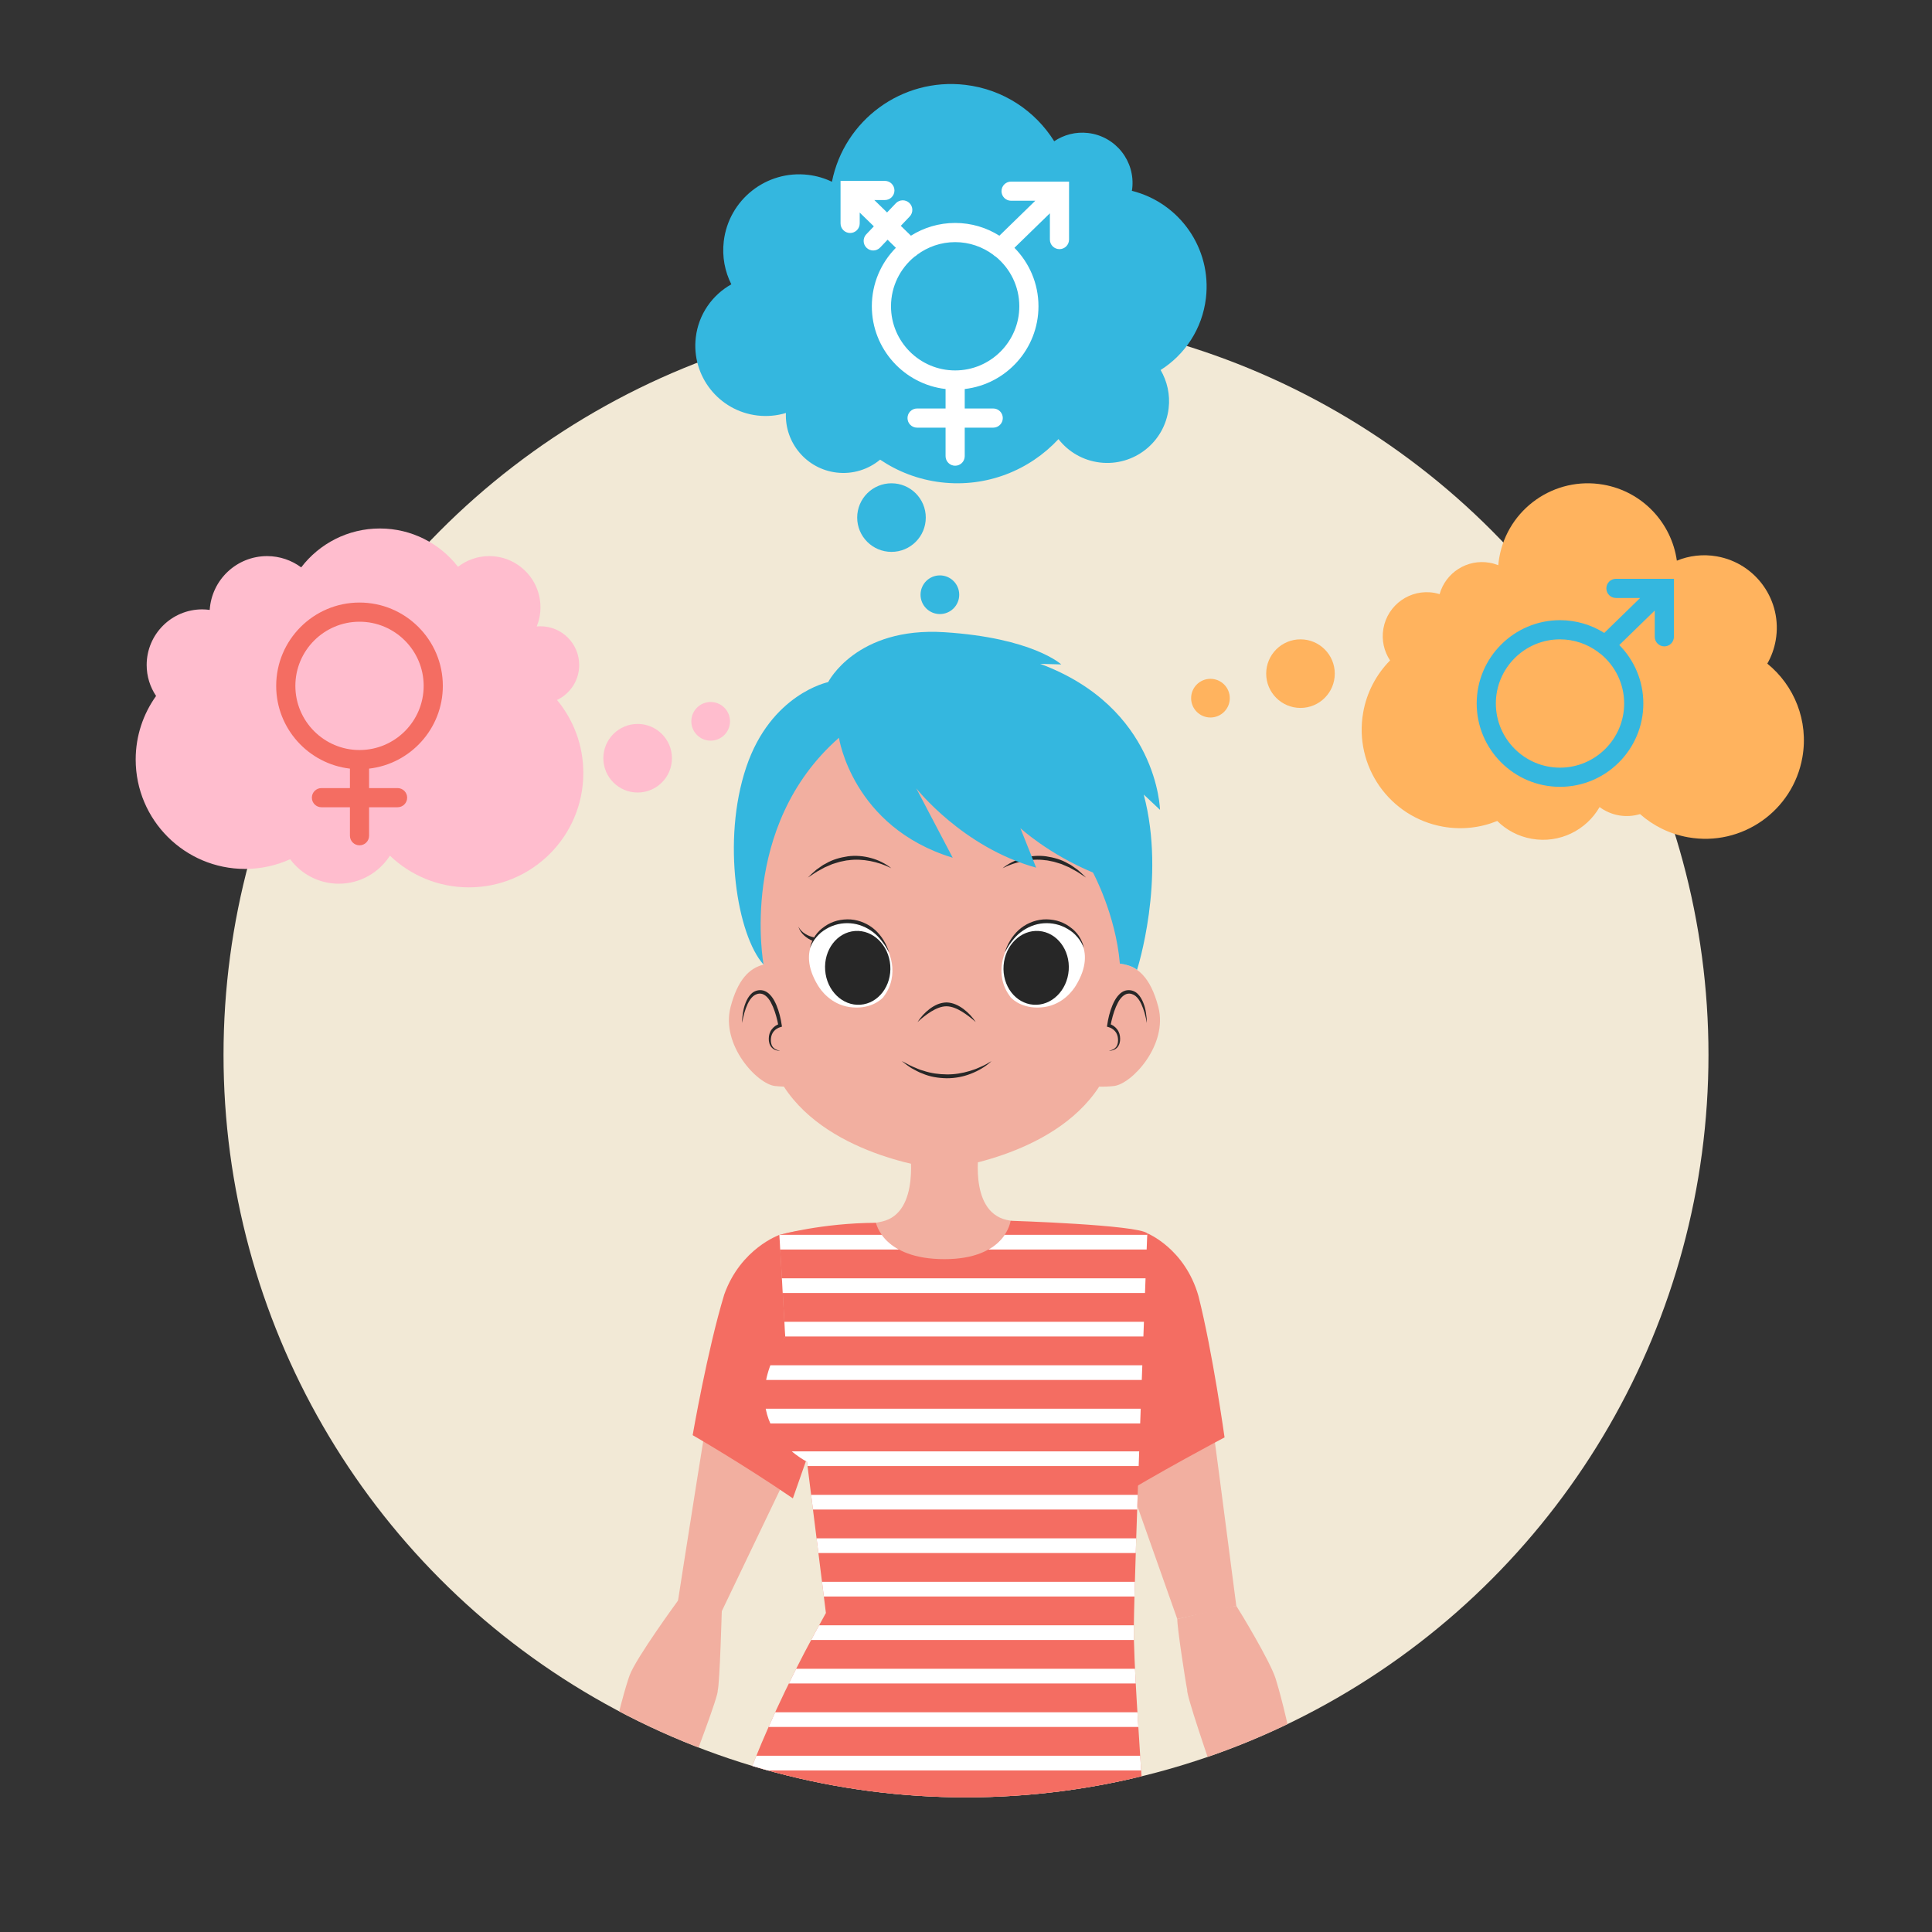 <?xml version="1.0" encoding="utf-8"?>
<!-- Generator: Adobe Illustrator 27.5.0, SVG Export Plug-In . SVG Version: 6.00 Build 0)  -->
<svg version="1.1" xmlns="http://www.w3.org/2000/svg" xmlns:xlink="http://www.w3.org/1999/xlink" x="0px" y="0px"
	 viewBox="0 0 500 500" style="enable-background:new 0 0 500 500;" xml:space="preserve">
<rect x="0" y="0" width="500" height="500" fill="#333333" stroke="none"/>
<g id="BACKGROUND">
</g>
<g id="OBJECTS">
	<circle style="fill:#F2E9D6;" cx="250" cy="273" r="192.152"/>
	<g>
		<g>
			<path style="fill:#FFBDCE;" d="M144.158,181.155c3.389-1.608,5.738-5.051,5.738-9.051c0-5.536-4.488-10.024-10.024-10.024
				c-0.326,0-0.648,0.018-0.966,0.049c0.617-1.531,0.966-3.2,0.966-4.952c0-7.321-5.935-13.256-13.256-13.256
				c-3.045,0-5.841,1.037-8.079,2.763c-4.688-6.029-12.006-9.913-20.234-9.913c-8.298,0-15.671,3.948-20.354,10.064
				c-2.472-1.824-5.518-2.915-8.826-2.915c-7.9,0-14.346,6.153-14.85,13.926c-0.628-0.084-1.264-0.142-1.916-0.142
				c-7.952,0-14.399,6.447-14.399,14.399c0,2.966,0.898,5.721,2.436,8.012c-3.318,4.638-5.277,10.314-5.277,16.451
				c0,15.637,12.677,28.314,28.314,28.314c4.158,0,8.103-0.904,11.66-2.514c2.865,3.84,7.429,6.338,12.589,6.338
				c5.562,0,10.437-2.897,13.23-7.257c5.315,5.078,12.513,8.203,20.445,8.203c16.353,0,29.609-13.257,29.609-29.609
				C150.965,192.863,148.409,186.281,144.158,181.155z"/>
			<circle style="fill:#FFBDCE;" cx="165.021" cy="196.23" r="8.875"/>
			<path style="fill:#FFBDCE;" d="M178.915,186.677c0,2.763,2.24,5.004,5.004,5.004c2.763,0,5.004-2.24,5.004-5.004
				c0-2.763-2.24-5.004-5.004-5.004C181.155,181.674,178.915,183.914,178.915,186.677z"/>
		</g>
		<path style="fill:#F46D62;" d="M114.605,177.503c0-11.89-9.673-21.564-21.564-21.564c-11.89,0-21.563,9.673-21.563,21.564
			c0,11.051,8.358,20.182,19.083,21.416v5.039H83.19c-1.37,0-2.48,1.11-2.48,2.48s1.11,2.48,2.48,2.48h7.372v7.372
			c0,1.37,1.11,2.48,2.48,2.48c1.37,0,2.48-1.11,2.48-2.48v-7.372h7.372c1.37,0,2.48-1.11,2.48-2.48s-1.11-2.48-2.48-2.48h-7.372
			v-5.039C106.248,197.685,114.605,188.554,114.605,177.503z M76.439,177.503c0-9.155,7.448-16.603,16.603-16.603
			c9.155,0,16.603,7.448,16.603,16.603c0,9.155-7.448,16.603-16.603,16.603C83.887,194.106,76.439,186.658,76.439,177.503z"/>
	</g>
	<g>
		<g>
			<path style="fill:#FFB35E;" d="M457.381,171.746c1.036-1.821,1.784-3.846,2.168-6.028c1.794-10.208-5.027-19.938-15.234-21.732
				c-3.621-0.636-7.179-0.184-10.347,1.113c-1.368-9.716-8.829-17.88-19.015-19.67c-12.658-2.225-24.723,6.233-26.948,18.891
				c-0.115,0.654-0.195,1.306-0.253,1.955c-0.713-0.284-1.465-0.501-2.25-0.639c-5.815-1.022-11.373,2.564-12.933,8.131
				c-0.442-0.135-0.893-0.253-1.36-0.335c-6.194-1.089-12.098,3.05-13.187,9.244c-0.525,2.987,0.174,5.901,1.725,8.246
				c-3.517,3.561-6.028,8.188-6.96,13.49c-2.439,13.875,6.832,27.1,20.707,29.539c4.894,0.86,9.704,0.258,13.992-1.483
				c2.356,2.333,5.421,3.999,8.934,4.616c7.19,1.264,14.114-2.229,17.55-8.214c1.434,1.056,3.12,1.816,4.993,2.146
				c1.893,0.333,3.755,0.188,5.479-0.329c3.408,3.018,7.665,5.163,12.477,6.009c13.875,2.439,27.1-6.832,29.539-20.708
				C468.118,186.538,464.342,177.391,457.381,171.746z"/>
			<circle style="fill:#FFB35E;" cx="336.564" cy="174.337" r="8.875"/>
			<circle style="fill:#FFB35E;" cx="313.264" cy="180.684" r="5.004"/>
		</g>
		<path style="fill:#34B7DF;" d="M418.203,149.796c-1.37,0-2.48,1.11-2.48,2.48s1.11,2.48,2.48,2.48h6.264l-9.291,9.047
			c-3.32-2.088-7.243-3.301-11.446-3.301c-11.89,0-21.564,9.673-21.564,21.564c0,11.89,9.673,21.564,21.564,21.564
			c11.89,0,21.563-9.673,21.563-21.564c0-5.892-2.377-11.237-6.22-15.133l9.175-8.934v6.803c0,1.37,1.11,2.48,2.48,2.48
			s2.48-1.11,2.48-2.48v-15.005H418.203z M403.729,198.669c-9.155,0-16.603-7.448-16.603-16.603c0-9.155,7.448-16.603,16.603-16.603
			c3.696,0,7.103,1.229,9.865,3.28c0.01,0.011,0.018,0.025,0.028,0.036c0.186,0.191,0.4,0.334,0.624,0.452
			c3.712,3.047,6.086,7.669,6.086,12.835C420.332,191.22,412.884,198.669,403.729,198.669z"/>
	</g>
	<g>
		<g>
			<path style="fill:#34B7DF;" d="M312.094,77.149c1.52-12.914-6.876-24.703-19.169-27.766c0.027-0.172,0.066-0.34,0.087-0.515
				c0.84-7.138-4.266-13.606-11.404-14.446c-3.214-0.378-6.287,0.457-8.777,2.132c-4.885-7.818-13.14-13.432-23.008-14.593
				c-16.413-1.932-31.351,9.144-34.519,25.079c-1.901-0.91-3.979-1.533-6.189-1.793c-10.775-1.268-20.539,6.439-21.807,17.214
				c-0.467,3.969,0.287,7.798,1.96,11.119c-4.915,2.751-8.49,7.734-9.199,13.755c-1.174,9.98,5.964,19.022,15.943,20.197
				c2.561,0.301,5.06,0.052,7.381-0.649c-0.327,7.717,5.337,14.5,13.133,15.418c4.216,0.496,8.22-0.829,11.249-3.341
				c4.576,3.093,9.934,5.175,15.799,5.866c11.766,1.385,22.863-3.122,30.354-11.183c2.539,3.255,6.324,5.535,10.747,6.055
				c8.779,1.033,16.734-5.246,17.767-14.026c0.422-3.583-0.39-7.019-2.077-9.913C306.65,91.784,311.156,85.113,312.094,77.149z"/>
			<circle style="fill:#34B7DF;" cx="230.716" cy="133.949" r="8.875"/>
			<circle style="fill:#34B7DF;" cx="243.241" cy="153.914" r="5.004"/>
		</g>
		<path style="fill:#FFFFFF;" d="M261.667,46.994c-1.37,0-2.48,1.11-2.48,2.48s1.11,2.48,2.48,2.48h6.264l-9.291,9.048
			c-3.32-2.088-7.243-3.302-11.446-3.302c-4.203,0-8.126,1.213-11.446,3.301l-2.621-2.553l2.299-2.415
			c0.945-0.992,0.906-2.562-0.086-3.506c-0.993-0.946-2.563-0.906-3.506,0.086l-2.26,2.374l-3.3-3.213h2.729
			c1.37,0,2.48-1.11,2.48-2.48c0-1.37-1.11-2.48-2.48-2.48h-11.471v11.007c0,1.37,1.11,2.48,2.48,2.48s2.48-1.11,2.48-2.48v-2.806
			l3.661,3.565l-1.958,2.056c-0.945,0.992-0.906,2.562,0.086,3.506c0.48,0.457,1.095,0.684,1.709,0.684
			c0.655,0,1.309-0.258,1.797-0.77l1.919-2.015l2.145,2.089c-3.843,3.896-6.221,9.241-6.221,15.134
			c0,11.051,8.358,20.182,19.083,21.416v5.039h-7.372c-1.37,0-2.48,1.11-2.48,2.48c0,1.37,1.11,2.48,2.48,2.48h7.372v7.372
			c0,1.37,1.11,2.48,2.48,2.48c1.37,0,2.48-1.11,2.48-2.48v-7.372h7.372c1.37,0,2.48-1.11,2.48-2.48c0-1.37-1.11-2.48-2.48-2.48
			h-7.372v-5.039c10.726-1.234,19.083-10.365,19.083-21.416c0-5.892-2.377-11.237-6.22-15.133l9.175-8.935v6.803
			c0,1.37,1.11,2.48,2.48,2.48s2.48-1.11,2.48-2.48V46.994H261.667z M247.193,95.867c-9.155,0-16.603-7.448-16.603-16.603
			c0-5.166,2.373-9.787,6.085-12.834c0.225-0.118,0.439-0.262,0.626-0.453c0.011-0.011,0.018-0.025,0.029-0.036
			c2.762-2.05,6.168-3.279,9.864-3.279c3.696,0,7.103,1.229,9.865,3.28c0.011,0.011,0.018,0.024,0.028,0.035
			c0.186,0.191,0.4,0.334,0.624,0.452c3.713,3.048,6.086,7.669,6.086,12.836C263.797,88.419,256.348,95.867,247.193,95.867z"/>
	</g>
	<g>
		<defs>
			<circle id="SVGID_1_" cx="250" cy="273" r="192.152"/>
		</defs>
		<clipPath id="SVGID_00000078751754768540972060000005609112942773129116_">
			<use xlink:href="#SVGID_1_"  style="overflow:visible;"/>
		</clipPath>
		<g style="clip-path:url(#SVGID_00000078751754768540972060000005609112942773129116_);">
			<defs>
				<rect id="SVGID_00000177453958173476775700000011776554077274856074_" x="2.64" y="127.749" width="494.72" height="348.926"/>
			</defs>
			<clipPath id="SVGID_00000145770112493316368820000012516882846267598729_">
				<use xlink:href="#SVGID_00000177453958173476775700000011776554077274856074_"  style="overflow:visible;"/>
			</clipPath>
			<g style="clip-path:url(#SVGID_00000145770112493316368820000012516882846267598729_);">
				<g>
					<g>
						<path style="fill:#F4C458;" d="M237.101,777.161c0,0-0.748,9.763,3.501,21.524c3.509,10.239,3.414,20.632-0.713,22.741
							c-3.071,1.522-14.428,3.383-18.261-10.114c-2.124-8.191,5.349-24.242,3.72-34.44"/>
						<g>
							<g>
								<path style="fill:#3FAF9A;" d="M240.524,807.397c-0.11,0-0.223-0.026-0.328-0.08c-7.501-3.904-14.711-0.046-14.781-0.007
									c-0.347,0.191-0.779,0.061-0.968-0.284c-0.188-0.346-0.062-0.778,0.283-0.968c0.321-0.175,7.959-4.251,16.124-0.007
									c0.35,0.182,0.485,0.613,0.304,0.962C241.031,807.258,240.782,807.397,240.524,807.397z"/>
							</g>
							<g>
								<path style="fill:#3FAF9A;" d="M239.494,801.296c-0.101,0-0.204-0.022-0.302-0.067c-7.205-3.378-13.724-0.05-13.789-0.015
									c-0.347,0.186-0.779,0.048-0.962-0.301c-0.183-0.349-0.048-0.78,0.301-0.962c0.292-0.152,7.22-3.683,15.056-0.015
									c0.356,0.167,0.51,0.592,0.343,0.949C240.02,801.143,239.763,801.296,239.494,801.296z"/>
							</g>
							<g>
								<path style="fill:#3FAF9A;" d="M237.671,795.193c-0.109,0-0.22-0.026-0.324-0.078c-5.764-2.951-11.491-0.033-11.547-0.004
									c-0.349,0.184-0.778,0.048-0.963-0.301c-0.182-0.349-0.049-0.778,0.299-0.962c0.259-0.135,6.423-3.302,12.861-0.004
									c0.351,0.18,0.49,0.609,0.309,0.96C238.18,795.052,237.93,795.193,237.671,795.193z"/>
							</g>
							<g>
								<path style="fill:#3FAF9A;" d="M236.563,788.696c-0.096,0-0.192-0.019-0.285-0.06c-5.234-2.284-9.889-0.035-9.936-0.015
									c-0.352,0.175-0.78,0.03-0.956-0.321c-0.175-0.353-0.032-0.78,0.319-0.955c0.214-0.106,5.28-2.576,11.144-0.017
									c0.361,0.158,0.527,0.578,0.369,0.94C237.099,788.536,236.838,788.696,236.563,788.696z"/>
							</g>
						</g>
					</g>
					<g>
						<g>
							<path style="fill:#F46D62;" d="M212.18,641.227c0.125,4.992-1.804,9.304-1.804,9.304s-13.71,43.228,2.754,78.571
								c13.968,32.749,11.717,51.434,12.074,53.453c3.729,2.011,7.98,1.891,12.164,0l0.103-123.755c0,0,1.614-8.197,1.694-16.967
								C230.21,642.409,220.811,642.2,212.18,641.227z"/>
							<path style="fill:#F46D62;" d="M239.165,641.835c0.033-3.627-0.195-7.352-0.91-10.636c-0.294-10.659,1.91-27.485,1.91-27.485
								s9.369-68.496,0.046-92.431l-52.37-25.908c0,0-16.755,53.025,13.046,106.574c9.896,25.322,11.593,40.781,11.292,49.277
								C220.811,642.2,230.21,642.409,239.165,641.835z"/>
						</g>
						<g>
							<defs>
								<path id="SVGID_00000085234753377635383820000009933986010733295529_" d="M239.165,641.835
									c0.033-3.627-0.195-7.352-0.91-10.636c-0.294-10.659,1.91-27.485,1.91-27.485s9.369-68.496,0.046-92.431l-52.37-25.908
									c0,0-16.755,53.025,13.046,106.574c9.896,25.322,11.593,40.781,11.292,49.277C220.811,642.2,230.21,642.409,239.165,641.835
									z"/>
							</defs>
							<clipPath id="SVGID_00000166639585108379593380000013346839435810314642_">
								<use xlink:href="#SVGID_00000085234753377635383820000009933986010733295529_"  style="overflow:visible;"/>
							</clipPath>
							<g style="clip-path:url(#SVGID_00000166639585108379593380000013346839435810314642_);">
								<g>
									<path style="fill:#D85852;" d="M183.309,529.498l-0.054-1.902c19.918-0.557,29.536-20.25,29.631-20.449l1.718,0.817
										C214.504,508.175,204.406,528.908,183.309,529.498z"/>
								</g>
								<g>
									<g>
										<g>
											<path style="fill:#D85852;" d="M214.15,514.068c-0.154,0-0.31-0.037-0.454-0.115c-0.462-0.252-0.632-0.83-0.38-1.291
												c0.268-0.492,0.406-0.778,0.412-0.791c0.226-0.475,0.795-0.676,1.266-0.449c0.474,0.225,0.676,0.793,0.451,1.267
												c0,0-0.153,0.321-0.46,0.884C214.813,513.89,214.487,514.068,214.15,514.068z"/>
										</g>
									</g>
									<g>
										<g>
											<path style="fill:#D85852;" d="M188.754,533.746c-0.452,0-0.853-0.323-0.935-0.784c-0.093-0.516,0.252-1.01,0.769-1.103
												c0.592-0.106,1.175-0.228,1.746-0.368c0.512-0.11,1.025,0.191,1.148,0.7c0.123,0.511-0.189,1.025-0.7,1.15
												c-0.608,0.147-1.228,0.277-1.859,0.39C188.866,533.74,188.81,533.746,188.754,533.746z M194.081,532.282
												c-0.385,0-0.748-0.236-0.891-0.618c-0.184-0.492,0.066-1.04,0.557-1.224c0.565-0.21,1.116-0.435,1.656-0.674
												c0.482-0.21,1.041,0.007,1.254,0.488c0.212,0.479-0.007,1.04-0.487,1.254c-0.573,0.251-1.158,0.49-1.756,0.715
												C194.304,532.264,194.191,532.282,194.081,532.282z M199.068,529.909c-0.327,0-0.644-0.169-0.822-0.47
												c-0.265-0.453-0.113-1.036,0.34-1.302c0.522-0.304,1.03-0.622,1.524-0.947c0.439-0.286,1.03-0.165,1.317,0.273
												c0.289,0.438,0.167,1.027-0.271,1.317c-0.522,0.344-1.058,0.676-1.607,0.999
												C199.396,529.866,199.231,529.909,199.068,529.909z M203.605,526.755c-0.276,0-0.549-0.119-0.737-0.349
												c-0.333-0.407-0.272-1.005,0.134-1.337c0.473-0.388,0.931-0.778,1.372-1.172c0.391-0.349,0.992-0.316,1.343,0.076
												c0.349,0.392,0.316,0.994-0.076,1.343c-0.462,0.412-0.94,0.821-1.435,1.224
												C204.029,526.685,203.817,526.755,203.605,526.755z M207.645,522.979c-0.234,0-0.467-0.086-0.651-0.258
												c-0.383-0.358-0.402-0.96-0.042-1.345c0.421-0.448,0.824-0.897,1.206-1.339c0.341-0.401,0.942-0.442,1.341-0.1
												c0.397,0.344,0.442,0.943,0.098,1.341c-0.399,0.464-0.82,0.932-1.26,1.402
												C208.151,522.879,207.898,522.979,207.645,522.979z M211.172,518.721c-0.194,0-0.391-0.06-0.56-0.182
												c-0.423-0.31-0.517-0.905-0.207-1.33c0.379-0.518,0.724-1.014,1.039-1.48c0.293-0.437,0.886-0.552,1.32-0.258
												c0.436,0.293,0.551,0.886,0.257,1.32c-0.326,0.485-0.686,0.999-1.08,1.54
												C211.755,518.585,211.465,518.721,211.172,518.721z"/>
										</g>
									</g>
									<g>
										<g>
											<path style="fill:#D85852;" d="M184.122,534.222c-0.512,0-0.934-0.409-0.95-0.923c-0.015-0.525,0.398-0.964,0.923-0.979
												c0.311-0.009,0.619-0.02,0.926-0.039c0.523-0.056,0.973,0.37,1.005,0.893c0.031,0.524-0.369,0.975-0.893,1.005
												c-0.325,0.019-0.652,0.034-0.981,0.043C184.142,534.222,184.131,534.222,184.122,534.222z"/>
										</g>
									</g>
								</g>
							</g>
						</g>
					</g>
				</g>
				<g>
					<g>
						<path style="fill:#F4C458;" d="M251.87,775.471c0,0,0.746,9.736-3.491,21.464c-3.5,10.211-3.405,20.575,0.711,22.678
							c3.063,1.517,16.654,3.374,20.477-10.086c2.118-8.169-6.257-24.175-4.632-34.345"/>
						<g>
							<g>
								<path style="fill:#3FAF9A;" d="M249.136,807.397c-0.258,0-0.507-0.139-0.633-0.384c-0.182-0.349-0.046-0.78,0.304-0.962
									c8.167-4.244,15.804-0.167,16.124,0.007c0.346,0.189,0.472,0.622,0.283,0.968c-0.189,0.345-0.62,0.474-0.968,0.284
									c-0.073-0.039-7.307-3.884-14.782,0.007C249.359,807.371,249.247,807.397,249.136,807.397z"/>
							</g>
							<g>
								<path style="fill:#3FAF9A;" d="M250.167,801.296c-0.268,0-0.526-0.152-0.646-0.411c-0.167-0.357-0.014-0.782,0.343-0.949
									c7.842-3.672,14.765-0.137,15.055,0.015c0.348,0.182,0.483,0.613,0.301,0.96c-0.181,0.351-0.613,0.487-0.961,0.303
									c-0.064-0.033-6.609-3.352-13.789,0.015C250.372,801.274,250.269,801.296,250.167,801.296z"/>
							</g>
							<g>
								<path style="fill:#3FAF9A;" d="M251.989,795.193c-0.259,0-0.509-0.141-0.635-0.388c-0.18-0.351-0.042-0.78,0.309-0.96
									c6.433-3.299,12.602-0.132,12.862,0.004c0.348,0.184,0.481,0.613,0.299,0.962c-0.181,0.351-0.611,0.487-0.963,0.301
									c-0.055-0.03-5.783-2.953-11.548,0.004C252.209,795.167,252.099,795.193,251.989,795.193z"/>
							</g>
							<g>
								<path style="fill:#3FAF9A;" d="M253.098,788.696c-0.275,0-0.537-0.16-0.654-0.427c-0.158-0.362,0.008-0.782,0.369-0.94
									c5.862-2.561,10.929-0.091,11.144,0.017c0.351,0.175,0.494,0.602,0.319,0.955c-0.175,0.351-0.605,0.496-0.956,0.321
									c-0.046-0.022-4.701-2.27-9.936,0.015C253.29,788.677,253.194,788.696,253.098,788.696z"/>
							</g>
						</g>
					</g>
					<g>
						<g>
							<g>
								<path style="fill:#704074;" d="M281.329,643.678c0.81,6.414,1.081,9.531,1.081,9.531s2.714,42.127-6.599,80.483
									c-11.078,39.044-10.212,46.863-10.577,48.932c-4.071,2.144-9.089,2.314-13.985,0.297
									c-1.612-47.889-4.929-89.788-0.994-125.021c0,0-1.03-4.616-1.112-13.599C258.316,644.888,272.488,644.675,281.329,643.678z"
									/>
								<path style="fill:#F46D62;" d="M249.142,644.3c-0.033-3.715,0.918-7.256,0.933-10.895
									c0.015-3.639-1.957-28.153-1.957-28.153l-2.51-93.462l49.722-27.294c0,0,8.403,46.967-4.434,105.766
									c-6.518,22.469-9.875,44.712-9.566,53.416C272.488,644.675,258.316,644.888,249.142,644.3z"/>
							</g>
						</g>
						<path style="fill:#F46D62;" d="M281.329,643.678c0.81,6.414,1.081,9.531,1.081,9.531s2.714,42.127-6.599,80.483
							c-11.078,39.044-10.212,46.863-10.577,48.932c-4.071,2.144-9.089,2.314-13.985,0.297
							c-1.612-47.889-4.929-89.788-0.994-125.021c0,0-1.03-4.616-1.112-13.599C258.316,644.888,272.488,644.675,281.329,643.678z"/>
						<g>
							<defs>
								<path id="SVGID_00000087393473047261606200000009349644942415098802_" d="M249.142,644.3
									c-0.033-3.715,0.918-7.256,0.933-10.895c0.015-3.639-1.957-28.153-1.957-28.153l-2.51-93.462l49.722-27.294
									c0,0,8.403,46.967-4.434,105.766c-6.518,22.469-9.875,44.712-9.566,53.416C272.488,644.675,258.316,644.888,249.142,644.3z"
									/>
							</defs>
							<clipPath id="SVGID_00000111914010414793080050000007716672815850691985_">
								<use xlink:href="#SVGID_00000087393473047261606200000009349644942415098802_"  style="overflow:visible;"/>
							</clipPath>
							<g style="clip-path:url(#SVGID_00000111914010414793080050000007716672815850691985_);">
								<g>
									<path style="fill:#D85852;" d="M297.918,529.498c-21.098-0.591-31.196-21.324-31.295-21.533l1.718-0.817
										c0.095,0.199,9.713,19.892,29.631,20.449L297.918,529.498z"/>
								</g>
								<g>
									<g>
										<path style="fill:#D85852;" d="M267.078,514.068c-0.336,0-0.662-0.178-0.835-0.494c-0.309-0.564-0.462-0.888-0.462-0.888
											c-0.224-0.475-0.02-1.042,0.454-1.265c0.474-0.227,1.039-0.024,1.266,0.451c0.007,0.015,0.142,0.299,0.409,0.788
											c0.253,0.461,0.083,1.038-0.378,1.291C267.388,514.031,267.232,514.068,267.078,514.068z"/>
									</g>
									<g>
										<path style="fill:#D85852;" d="M292.472,533.744c-0.056,0-0.111-0.006-0.168-0.015c-0.632-0.113-1.251-0.243-1.859-0.39
											c-0.511-0.124-0.824-0.639-0.7-1.149c0.123-0.509,0.641-0.812,1.148-0.7c0.571,0.139,1.153,0.262,1.746,0.368
											c0.517,0.093,0.862,0.587,0.769,1.103C293.324,533.421,292.924,533.744,292.472,533.744z M287.146,532.282
											c-0.111,0-0.223-0.019-0.333-0.059c-0.598-0.225-1.183-0.464-1.756-0.715c-0.48-0.214-0.698-0.774-0.487-1.254
											c0.212-0.481,0.77-0.698,1.254-0.488c0.54,0.24,1.091,0.464,1.656,0.674c0.491,0.184,0.741,0.732,0.557,1.224
											C287.894,532.047,287.531,532.282,287.146,532.282z M282.159,529.909c-0.163,0-0.329-0.043-0.48-0.13
											c-0.55-0.323-1.086-0.656-1.607-0.999c-0.439-0.29-0.56-0.878-0.271-1.317c0.289-0.438,0.877-0.559,1.317-0.273
											c0.494,0.325,1.002,0.643,1.524,0.947c0.453,0.266,0.604,0.849,0.34,1.302
											C282.803,529.74,282.486,529.909,282.159,529.909z M277.622,526.753c-0.212,0-0.425-0.071-0.601-0.216
											c-0.495-0.403-0.973-0.811-1.435-1.224c-0.392-0.349-0.425-0.951-0.076-1.343c0.35-0.392,0.953-0.425,1.343-0.076
											c0.441,0.394,0.899,0.784,1.371,1.172c0.407,0.332,0.467,0.931,0.135,1.337
											C278.171,526.635,277.897,526.753,277.622,526.753z M273.583,522.979c-0.254,0-0.506-0.1-0.693-0.299
											c-0.44-0.47-0.861-0.938-1.26-1.402c-0.344-0.398-0.299-0.997,0.099-1.341c0.398-0.342,0.998-0.301,1.341,0.1
											c0.383,0.442,0.786,0.891,1.206,1.339c0.36,0.384,0.341,0.986-0.042,1.345
											C274.05,522.894,273.817,522.979,273.583,522.979z M270.055,518.721c-0.294,0-0.583-0.136-0.769-0.39
											c-0.394-0.541-0.754-1.055-1.08-1.54c-0.294-0.434-0.178-1.027,0.257-1.32c0.435-0.294,1.025-0.178,1.32,0.258
											c0.315,0.466,0.66,0.962,1.039,1.48c0.31,0.425,0.216,1.02-0.207,1.33C270.446,518.661,270.249,518.721,270.055,518.721z"
											/>
									</g>
									<g>
										<path style="fill:#D85852;" d="M297.106,534.222c-0.009,0-0.019,0-0.029,0c-0.331-0.009-0.658-0.024-0.982-0.043
											c-0.525-0.03-0.924-0.481-0.893-1.005c0.031-0.524,0.478-0.955,1.005-0.893c0.306,0.019,0.615,0.03,0.927,0.039
											c0.525,0.015,0.938,0.453,0.923,0.979C298.041,533.813,297.617,534.222,297.106,534.222z"/>
									</g>
								</g>
							</g>
						</g>
					</g>
				</g>
				<g>
					<path style="fill:#F2AFA0;" d="M319.955,415.6c0,0-7.928-61.458-10.386-78.031c-2.436-12.768-12.821-18.457-12.821-18.457
						l-15.705,33.055l23.639,66.836L319.955,415.6z"/>
					<path style="fill:#F2AFA0;" d="M339.147,496.379c-0.108-30.694-7.558-57.324-9.001-61.917
						c-1.441-4.589-9.44-17.734-10.191-18.862c-4.2,0.586-11.717,2.61-15.274,3.402c-0.042,2.152,2.114,16.208,2.557,18.299
						c-0.531,2.402,20.63,60.965,20.63,60.965L339.147,496.379z"/>
					<g>
						<path style="fill:#FFDBA7;" d="M355.167,514.52c-3.914-1.951-4.833-4.829-4.833-4.829l-3.707-7.368
							c-1.897-2.756-4.85-4.356-7.48-5.944c0,0-7.977-0.188-11.215,1.999c-3.14,9.504,0.177,22.567,0.177,22.567
							s0.003-0.001,0.007-0.001l0.832,12.36c0,0,0.109,2.022,1.738,1.954c1.629-0.068,1.703-1.898,1.703-1.898l0.31-13.355
							c0.035-0.008,0.071-0.016,0.107-0.024l2.081,15.572c0,0,0.316,2.594,2.158,2.413c1.842-0.182,1.752-2.541,1.752-2.541
							l-1.065-16.671c0.016-0.004,0.031-0.008,0.046-0.013l3.796,16.898c0,0,0.536,2.424,2.365,2.111
							c1.829-0.313,1.5-2.778,1.5-2.778l-2.807-17.703c0.023-0.008,0.046-0.016,0.069-0.023l5.545,14.957
							c0,0,0.887,2.476,2.614,1.991c1.727-0.485,1.11-2.769,1.11-2.769l-4.788-15.897c-0.618-1.322-1.296-4.381-1.296-4.381
							l2.97,2.85c0,0,1.855,1.78,3.85,2.496c1.995,0.716,3.176-0.136,3.176-0.136S356.768,515.234,355.167,514.52z"/>
					</g>
					<path style="fill:#F46D62;" d="M296.915,319.179c0,0,9.716,3.891,13.24,16.214c3.703,14.628,6.759,36.604,6.759,36.604
						s-17.309,9.117-30.703,17.411l-7.822-28.557L296.915,319.179z"/>
				</g>
				<g>
					<path style="fill:#F2AFA0;" d="M175.331,415.146c0,0,9.458-61.165,12.686-77.653c3.162-13.012,13.695-17.897,13.695-17.897
						l15.41,34.13l-30.63,63.886L175.331,415.146z"/>
					<path style="fill:#F2AFA0;" d="M152.241,495.512c1.524-30.742,9.034-57.374,10.691-61.908
						c1.656-4.53,12.639-19.514,12.639-19.514l11.233,2.593c0,0-0.514,18.749-1.054,20.823c0.421,2.431-22.726,60.484-22.726,60.484
						L152.241,495.512z"/>
					<g>
						<path style="fill:#FFDBA7;" d="M135.863,512.364c3.897-1.72,4.922-4.478,4.922-4.478l3.941-6.999
							c1.971-2.595,4.916-4.016,7.547-5.442c0,0,7.769,0.18,10.819,2.456c2.622,9.389-1.2,21.945-1.2,21.945
							s-0.003-0.001-0.007-0.002l-1.372,11.986c0,0-0.198,1.962-1.78,1.822c-1.582-0.14-1.57-1.924-1.57-1.924l0.306-13.006
							c-0.034-0.01-0.068-0.019-0.103-0.028l-2.733,15.054c0,0-0.426,2.51-2.209,2.249c-1.784-0.261-1.589-2.552-1.589-2.552
							l1.795-16.169c-0.015-0.005-0.03-0.009-0.044-0.014l-4.462,16.265c0,0-0.632,2.333-2.397,1.946s-1.333-2.77-1.333-2.77
							l3.536-17.095c-0.022-0.009-0.044-0.017-0.066-0.026l-6.075,14.299c0,0-0.975,2.368-2.633,1.818
							c-1.658-0.551-0.954-2.745-0.954-2.745l5.382-15.247c0.661-1.258,1.461-4.203,1.461-4.203l-3.019,2.637
							c0,0-1.886,1.647-3.859,2.253c-1.973,0.606-3.084-0.277-3.084-0.277S134.273,512.986,135.863,512.364z"/>
					</g>
					<path style="fill:#F46D62;" d="M201.706,319.596c0,0-10.029,3.483-14.276,15.435c-4.382,14.439-8.17,36.39-8.17,36.39
						s12.944,7.444,25.936,16.356l11.926-34.052L201.706,319.596z"/>
				</g>
				<g>
					<path style="fill:#F2AFA0;" d="M296.915,319.179c-7.675-2.282-27.117-1.323-36.414-3.466
						c-10.038-2.313-7.04-18.798-7.04-18.798l-9.036-0.119h-9.061c0,0,3.006,17.007-7.06,19.326
						c-9.324,2.149-18.897,1.189-26.594,3.477l1.512,26.282c0,0-4.929,8.397-4.097,17.193c0.832,8.796,9.722,15.215,9.722,15.215
						l7.802,38.512c-10.816,25.438-25.708,38.735-28.791,68.575c0,0,44.802,27.992,56.567,27.992
						c11.764,0,50.906-28.872,50.906-28.872C287.564,429.877,296.915,319.179,296.915,319.179z"/>
					<g>
						<path style="fill:#F46D62;" d="M226.706,316.459c0,0,1.794,9.41,17.719,9.41s17.117-9.937,17.117-9.937
							s32.832,1.034,35.373,3.247c0,0-3.323,85.657-3.481,101.981c-0.158,16.325,5.562,81.338,4.398,83.382
							c-1.164,2.044-22.067,14.406-53.489,14.406c-31.422,0-61.195-14.406-61.195-14.406s-1.544-29.804,30.598-87.102l-4.899-39.151
							c0,0-20.396-9.901-5.625-32.408l-1.512-26.282C201.709,319.598,212.597,316.518,226.706,316.459z"/>
						<g>
							<defs>
								<path id="SVGID_00000075865135748945754780000017604421867021251204_" d="M226.706,316.459c0,0,1.794,9.41,17.719,9.41
									s17.117-9.937,17.117-9.937s32.832,1.034,35.373,3.247c0,0-3.323,85.657-3.481,101.981
									c-0.158,16.325,5.562,81.338,4.398,83.382c-1.164,2.044-22.067,14.406-53.489,14.406c-31.422,0-61.195-14.406-61.195-14.406
									s-1.544-29.804,30.598-87.102l-4.899-39.151c0,0-20.396-9.901-5.625-32.408l-1.512-26.282
									C201.709,319.598,212.597,316.518,226.706,316.459z"/>
							</defs>
							<clipPath id="SVGID_00000159472098458081618360000002784078725101831826_">
								<use xlink:href="#SVGID_00000075865135748945754780000017604421867021251204_"  style="overflow:visible;"/>
							</clipPath>
							<g style="clip-path:url(#SVGID_00000159472098458081618360000002784078725101831826_);">
								<g>
									<rect x="173.616" y="319.569" style="fill:#FFFFFF;" width="128.732" height="3.804"/>
								</g>
								<g>
									<rect x="173.616" y="330.822" style="fill:#FFFFFF;" width="128.732" height="3.804"/>
								</g>
								<g>
									<rect x="173.616" y="342.075" style="fill:#FFFFFF;" width="128.732" height="3.804"/>
								</g>
								<g>
									<rect x="173.616" y="353.327" style="fill:#FFFFFF;" width="128.732" height="3.804"/>
								</g>
								<g>
									<rect x="173.616" y="364.579" style="fill:#FFFFFF;" width="128.732" height="3.804"/>
								</g>
								<g>
									<rect x="173.616" y="375.616" style="fill:#FFFFFF;" width="128.732" height="3.804"/>
								</g>
								<g>
									<rect x="173.616" y="386.869" style="fill:#FFFFFF;" width="128.732" height="3.804"/>
								</g>
								<g>
									<rect x="173.616" y="398.121" style="fill:#FFFFFF;" width="128.732" height="3.804"/>
								</g>
								<g>
									<rect x="173.616" y="409.375" style="fill:#FFFFFF;" width="128.732" height="3.804"/>
								</g>
								<g>
									<rect x="173.616" y="420.627" style="fill:#FFFFFF;" width="128.732" height="3.804"/>
								</g>
								<g>
									<rect x="173.616" y="431.879" style="fill:#FFFFFF;" width="128.732" height="3.804"/>
								</g>
								<g>
									<rect x="173.616" y="443.133" style="fill:#FFFFFF;" width="128.732" height="3.804"/>
								</g>
								<g>
									<rect x="173.616" y="454.385" style="fill:#FFFFFF;" width="128.732" height="3.804"/>
								</g>
								<g>
									<rect x="173.616" y="465.421" style="fill:#F4C458;" width="128.732" height="3.804"/>
								</g>
								<g>
									<rect x="173.616" y="476.674" style="fill:#F4C458;" width="128.732" height="3.804"/>
								</g>
								<g>
									<rect x="173.616" y="487.927" style="fill:#F4C458;" width="128.732" height="3.804"/>
								</g>
								<g>
									<rect x="173.616" y="499.18" style="fill:#F4C458;" width="128.732" height="3.804"/>
								</g>
								<g>
									<rect x="173.616" y="510.431" style="fill:#F4C458;" width="128.732" height="3.804"/>
								</g>
							</g>
						</g>
					</g>
				</g>
				<g>
					<path style="fill:#F2AFA0;" d="M299.773,260.596c-2.055-7.83-5.521-10.728-9.954-11.206c3.04-7.932,4.974-17.789,5.603-29.987
						c0-32.439-22.503-50.291-51.757-50.291c-29.254,0-51.757,17.852-51.757,50.291c0.635,12.329,2.608,22.262,5.705,30.238
						c-3.754,0.925-6.706,3.981-8.536,10.955c-2.574,9.804,6.863,19.976,11.52,20.466c0.779,0.082,1.527,0.128,2.265,0.153
						c12.019,18.531,40.803,21.399,40.803,21.399s28.781-2.868,40.802-21.396c1.217,0.041,2.465-0.016,3.787-0.155
						C292.91,280.572,302.346,270.4,299.773,260.596z"/>
					<g>
						<g>
							<g>
								<g>
									<path style="fill:#272727;" d="M259.46,224.7c1.529-1.236,3.355-2.133,5.285-2.65c1.927-0.529,3.975-0.704,5.975-0.437
										c1.982,0.303,3.965,0.836,5.687,1.865l0.661,0.348c0.21,0.134,0.413,0.278,0.617,0.421l1.213,0.861
										c0.758,0.636,1.472,1.322,2.168,2.007c-0.849-0.509-1.616-1.107-2.455-1.591l-1.27-0.695l-0.629-0.35l-0.663-0.281
										l-1.314-0.569l-1.364-0.42c-0.447-0.163-0.913-0.253-1.378-0.341c-0.466-0.082-0.924-0.218-1.399-0.234
										c-1.876-0.271-3.793-0.152-5.667,0.195C263.054,223.197,261.203,223.802,259.46,224.7z"/>
								</g>
								<g>
									<g>
										<path style="fill:#FFFFFF;" d="M261.592,258.146c0.748,0.801,3.614,3.2,8.712,2.473c4.881-0.721,7.454-4.445,8.122-5.539
											c5.974-9.788-1.337-14.561-1.337-14.561c-0.908-0.684-2.387-1.58-4.369-1.929c-5.142-0.905-8.598,2.039-9.699,3.265
											c-0.762,0.773-4.922,5.612-3.593,11.765C259.867,255.649,260.795,257.095,261.592,258.146z"/>
										<g>
											<path style="fill:#272727;" d="M280.505,245.34c-0.423-1.053-0.977-2.035-1.714-2.862
												c-0.355-0.421-0.743-0.814-1.163-1.162c-0.208-0.174-0.428-0.341-0.646-0.48c-0.246-0.164-0.468-0.309-0.705-0.447
												c-1.875-1.12-4.066-1.609-6.222-1.443c-2.151,0.15-4.228,1.022-5.953,2.356c-0.857,0.666-1.617,1.492-2.281,2.382
												c-0.697,0.875-1.273,1.841-1.8,2.846c0.67-2.169,1.859-4.217,3.584-5.816c1.729-1.578,4.008-2.581,6.375-2.766
												c1.185-0.083,2.366,0.037,3.517,0.317c1.143,0.308,2.237,0.798,3.193,1.478c0.239,0.166,0.477,0.35,0.689,0.518
												c0.245,0.186,0.46,0.381,0.671,0.587c0.418,0.411,0.799,0.854,1.129,1.332
												C279.818,243.151,280.298,244.221,280.505,245.34z"/>
										</g>
										<path style="fill:#272727;" d="M259.73,249.852c-0.392,5.269,3.061,9.821,7.714,10.167
											c4.653,0.347,8.743-3.643,9.136-8.912c0.393-5.269-3.061-9.821-7.714-10.167
											C264.213,240.593,260.123,244.583,259.73,249.852z"/>
									</g>
								</g>
							</g>
							<g>
								<g>
									<path style="fill:#272727;" d="M230.673,224.7c-1.743-0.898-3.594-1.503-5.467-1.869c-1.875-0.347-3.792-0.466-5.667-0.195
										c-0.475,0.016-0.933,0.152-1.399,0.234c-0.466,0.089-0.931,0.178-1.378,0.341l-1.364,0.42l-1.314,0.569l-0.662,0.281
										l-0.629,0.35l-1.27,0.695c-0.839,0.484-1.606,1.082-2.455,1.591c0.696-0.685,1.41-1.371,2.168-2.007l1.213-0.861
										c0.203-0.144,0.407-0.288,0.617-0.421l0.661-0.348c1.722-1.029,3.706-1.563,5.687-1.865c2-0.267,4.048-0.092,5.975,0.437
										C227.317,222.567,229.143,223.464,230.673,224.7z"/>
								</g>
								<g>
									<g>
										<path style="fill:#FFFFFF;" d="M228.54,258.146c-0.748,0.801-3.614,3.2-8.712,2.473c-4.881-0.721-7.454-4.445-8.122-5.539
											c-5.974-9.788,1.337-14.561,1.337-14.561c0.909-0.684,2.387-1.58,4.369-1.929c5.142-0.905,8.598,2.039,9.699,3.265
											c0.762,0.773,4.922,5.612,3.593,11.765C230.266,255.649,229.338,257.095,228.54,258.146z"/>
										<g>
											<path style="fill:#272727;" d="M209.628,245.34c0.207-1.119,0.687-2.19,1.326-3.158c0.33-0.478,0.711-0.922,1.129-1.332
												c0.211-0.206,0.426-0.401,0.671-0.587c0.212-0.168,0.45-0.352,0.689-0.518c0.955-0.68,2.05-1.169,3.193-1.478
												c1.151-0.28,2.332-0.4,3.517-0.317c2.367,0.185,4.646,1.188,6.375,2.766c1.725,1.599,2.914,3.647,3.584,5.816
												c-0.527-1.006-1.103-1.972-1.8-2.846c-0.664-0.89-1.424-1.716-2.281-2.382c-1.725-1.335-3.801-2.206-5.953-2.356
												c-2.156-0.166-4.347,0.322-6.222,1.443c-0.238,0.138-0.46,0.283-0.705,0.447c-0.218,0.139-0.438,0.306-0.646,0.48
												c-0.42,0.348-0.808,0.741-1.163,1.162C210.604,243.305,210.051,244.287,209.628,245.34z"/>
										</g>
										<path style="fill:#272727;" d="M230.402,249.852c0.393,5.269-3.061,9.821-7.714,10.167
											c-4.653,0.347-8.743-3.643-9.136-8.912c-0.392-5.269,3.061-9.821,7.714-10.167
											C225.92,240.593,230.01,244.583,230.402,249.852z"/>
									</g>
									<g>
										<path style="fill:#272727;" d="M210.485,243.566c-0.479-0.179-0.875-0.39-1.279-0.635
											c-0.397-0.245-0.77-0.525-1.112-0.837c-0.685-0.622-1.212-1.412-1.466-2.266c0.412,0.794,1.043,1.422,1.77,1.869
											c0.364,0.224,0.747,0.412,1.143,0.563c0.389,0.148,0.816,0.275,1.191,0.337L210.485,243.566z"/>
									</g>
								</g>
							</g>
						</g>
						<g>
							<path style="fill:#272727;" d="M256.631,274.596c-1.532,1.435-3.393,2.52-5.372,3.286c-1.977,0.786-4.121,1.18-6.262,1.169
								c-2.132-0.04-4.295-0.361-6.251-1.215c-1.013-0.334-1.913-0.915-2.85-1.393c-0.892-0.561-1.725-1.214-2.551-1.846
								c0.956,0.446,1.829,1.008,2.781,1.413c0.961,0.379,1.871,0.869,2.875,1.101c1.938,0.655,3.977,0.922,5.996,0.941
								c2.028,0.034,4.053-0.308,6.012-0.894c0.489-0.15,0.97-0.327,1.458-0.489c0.471-0.203,0.954-0.386,1.419-0.608
								C254.838,275.655,255.742,275.149,256.631,274.596z"/>
						</g>
						<g>
							<path style="fill:#272727;" d="M237.449,264.516c0.827-1.282,1.866-2.442,3.109-3.383c0.621-0.473,1.3-0.879,2.036-1.199
								c0.744-0.301,1.551-0.49,2.387-0.506c1.685,0.052,3.175,0.803,4.409,1.733c1.247,0.933,2.294,2.084,3.138,3.355
								c-1.135-1.014-2.327-1.934-3.576-2.71c-1.25-0.756-2.612-1.357-3.978-1.379c-1.366-0.005-2.728,0.588-3.975,1.348
								C239.753,262.556,238.568,263.486,237.449,264.516z"/>
						</g>
						<g>
							<g>
								<path style="fill:#272727;" d="M192.055,264.741c-0.008-0.875,0.081-1.75,0.218-2.62c0.129-0.872,0.347-1.737,0.681-2.57
									c0.333-0.83,0.762-1.656,1.448-2.333c0.684-0.685,1.711-1.075,2.728-0.945c1.039,0.119,1.875,0.796,2.459,1.514
									c0.606,0.729,1.009,1.55,1.366,2.377c0.684,1.67,1.107,3.387,1.36,5.159l0.054,0.377l-0.382,0.108
									c-0.612,0.173-1.276,0.548-1.712,1.072c-0.459,0.521-0.701,1.214-0.759,1.938c-0.056,0.722,0.019,1.477,0.44,2.073
									c0.425,0.586,1.161,0.94,1.928,1.02c-0.77,0.056-1.605-0.202-2.173-0.819c-0.564-0.625-0.774-1.491-0.752-2.299
									c0.004-0.813,0.225-1.675,0.745-2.362c0.519-0.691,1.21-1.203,2.078-1.469l-0.328,0.485
									c-0.316-1.664-0.761-3.347-1.413-4.897c-0.344-0.761-0.697-1.534-1.209-2.151c-0.5-0.619-1.118-1.11-1.824-1.223
									c-0.71-0.123-1.484,0.125-2.079,0.626c-0.602,0.511-1.06,1.229-1.426,1.986C192.785,261.324,192.34,263.022,192.055,264.741
									z"/>
							</g>
							<g>
								<path style="fill:#272727;" d="M296.793,264.741c-0.284-1.719-0.73-3.417-1.446-4.952c-0.366-0.757-0.824-1.475-1.426-1.986
									c-0.595-0.501-1.369-0.749-2.078-0.626c-0.706,0.112-1.324,0.603-1.824,1.223c-0.512,0.617-0.865,1.391-1.209,2.151
									c-0.652,1.55-1.097,3.233-1.413,4.897l-0.328-0.485c0.868,0.266,1.559,0.777,2.078,1.469
									c0.52,0.688,0.742,1.549,0.745,2.362c0.022,0.808-0.189,1.674-0.752,2.299c-0.568,0.616-1.404,0.874-2.173,0.819
									c0.767-0.079,1.503-0.433,1.928-1.02c0.421-0.596,0.496-1.351,0.44-2.073c-0.058-0.723-0.3-1.417-0.759-1.938
									c-0.436-0.524-1.1-0.899-1.712-1.072l-0.382-0.108l0.054-0.377c0.252-1.771,0.676-3.488,1.36-5.159
									c0.357-0.827,0.76-1.648,1.366-2.377c0.583-0.719,1.419-1.396,2.459-1.514c1.017-0.13,2.045,0.259,2.728,0.945
									c0.686,0.677,1.115,1.503,1.448,2.333c0.334,0.834,0.552,1.698,0.681,2.57C296.712,262.991,296.802,263.866,296.793,264.741
									z"/>
							</g>
						</g>
					</g>
					<path style="fill:#34B7DF;" d="M217.121,190.937c0,0,3.447,23.106,29.442,31.048l-9.437-17.971
						c0,0,11.942,15.251,31.029,20.537l-4.08-10.22c0,0,7.261,6.694,18.789,11.492c0,0,5.882,10.832,6.954,23.567
						c0,0,2.94,0.294,4.443,1.613c0,0,7.574-23.429,1.737-45.374l4.211,3.959c0,0-0.552-26.476-31.016-37.786l5.462,0.151
						c0,0-7.379-6.876-30.231-8.335c-22.853-1.459-30.098,12.916-30.098,12.916s-14.828,3.021-21.212,22.05
						c-6.385,19.029-2.314,43.497,4.498,51.056C197.612,249.641,190.963,213.877,217.121,190.937z"/>
				</g>
			</g>
		</g>
	</g>
</g>
</svg>

